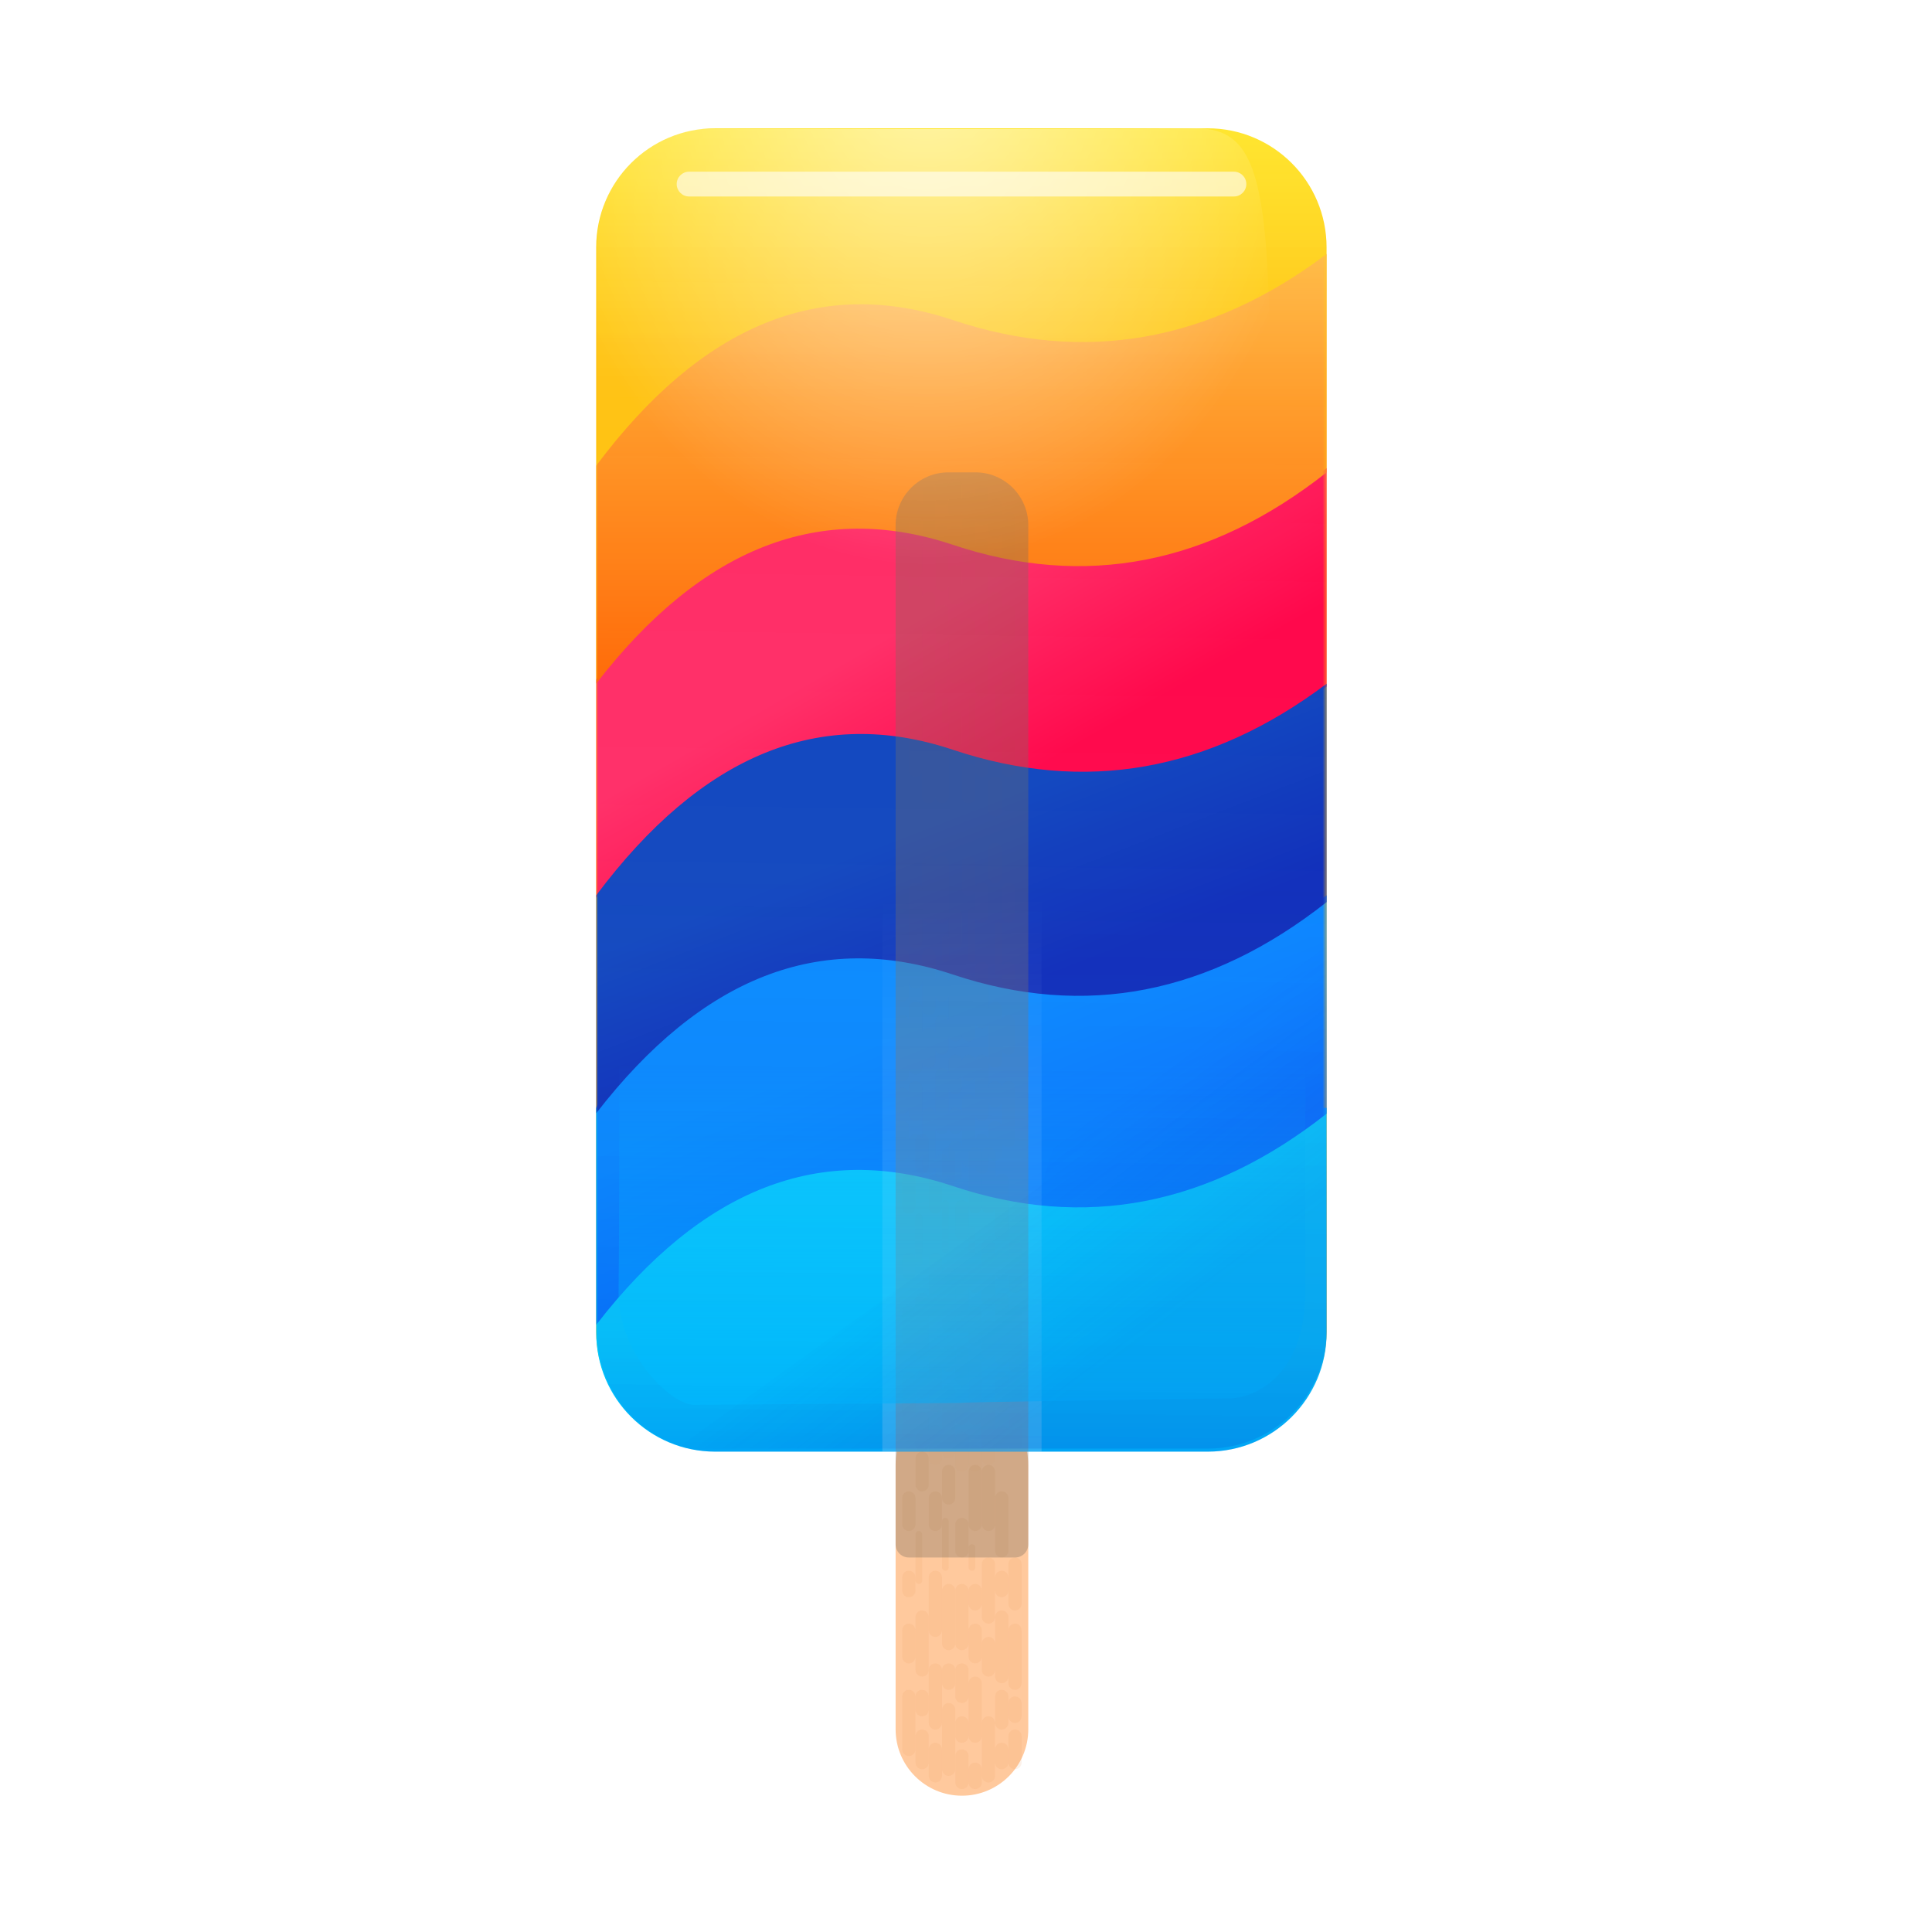 <svg width="512" height="512" viewBox="0 0 512 512" fill="none" xmlns="http://www.w3.org/2000/svg">
<path d="M272.506 388.271C272.506 378.55 264.635 370.67 254.926 370.67C245.217 370.67 237.346 378.55 237.346 388.271V458.28C237.346 468 245.217 475.88 254.926 475.88C264.635 475.88 272.506 468 272.506 458.28V388.271Z" fill="#FFC99D"/>
<path d="M320.05 34H189.5C172.103 34 158 48.119 158 65.535V352.858C158 370.275 172.103 384.394 189.5 384.394H320.05C337.447 384.394 351.55 370.275 351.55 352.858V65.535C351.55 48.119 337.447 34 320.05 34Z" fill="url(#paint0_linear)"/>
<path d="M158 293.596H351.55V353.163C351.55 370.58 337.447 384.699 320.05 384.699H189.5C172.103 384.699 158 370.58 158 353.163V293.596Z" fill="url(#paint1_linear)"/>
<path d="M189.034 34H323.618C339.082 34 351.618 46.55 351.618 62.032V132.22C351.618 147.701 339.082 160.251 323.618 160.251H186.234C170.77 160.251 158.234 147.701 158.234 132.22V64.835C158.234 47.805 172.024 34 189.034 34ZM189.734 293.596H320.118C337.515 293.596 351.618 307.715 351.618 325.132V353.163C351.618 370.58 337.515 384.699 320.118 384.699H189.734C172.337 384.699 158.234 370.58 158.234 353.163V325.132C158.234 307.715 172.337 293.596 189.734 293.596Z" fill="url(#paint2_linear)" fill-opacity="0.1"/>
<mask id="mask0" mask-type="alpha" maskUnits="userSpaceOnUse" x="158" y="113" width="194" height="127">
<path d="M351.55 113.539H158V239.681H351.55V113.539Z" fill="white"/>
</mask>
<g mask="url(#mask0)">
<path fill-rule="evenodd" clip-rule="evenodd" d="M158 237.912C186 201.716 217.5 189.458 252.5 201.138C287.5 212.817 320.539 206.411 351.618 181.917V124.051C320.539 147.411 287.5 153.251 252.5 141.571C217.5 129.891 186 142.755 158 180.163V237.912Z" fill="url(#paint3_linear)"/>
</g>
<mask id="mask1" mask-type="alpha" maskUnits="userSpaceOnUse" x="158" y="226" width="194" height="127">
<path d="M351.55 226.717H158V352.858H351.55V226.717Z" fill="white"/>
</mask>
<g mask="url(#mask1)">
<path fill-rule="evenodd" clip-rule="evenodd" d="M158 351.09C186 314.893 217.5 302.635 252.5 314.315C287.5 325.995 320.539 319.588 351.618 295.094V237.228C320.539 260.588 287.5 266.428 252.5 254.748C217.5 243.068 186 255.932 158 293.341V351.09Z" fill="url(#paint4_linear)"/>
</g>
<mask id="mask2" mask-type="alpha" maskUnits="userSpaceOnUse" x="158" y="170" width="194" height="127">
<path d="M351.55 170.654H158V296.795H351.55V170.654Z" fill="white"/>
</mask>
<g mask="url(#mask2)">
<path fill-rule="evenodd" clip-rule="evenodd" d="M158 295.027C186 258.83 217.5 246.572 252.5 258.252C287.5 269.932 320.539 263.525 351.618 239.031V181.165C320.539 204.525 287.5 210.365 252.5 198.685C217.5 187.005 186 199.869 158 237.278V295.027Z" fill="url(#paint5_linear)"/>
</g>
<mask id="mask3" mask-type="alpha" maskUnits="userSpaceOnUse" x="158" y="56" width="194" height="127">
<path d="M351.55 56.776H158V182.917H351.55V56.776Z" fill="white"/>
</mask>
<g mask="url(#mask3)">
<path fill-rule="evenodd" clip-rule="evenodd" d="M158 181.149C186 144.952 217.5 132.694 252.5 144.374C287.5 156.054 320.539 149.647 351.618 125.153V67.287C320.539 90.647 287.5 96.487 252.5 84.807C217.5 73.127 186 85.992 158 123.4V181.149Z" fill="url(#paint6_linear)"/>
</g>
<path d="M188.8 34H323.384C338.848 34 351.384 46.55 351.384 62.032V132.22C351.384 147.701 338.848 160.251 323.384 160.251H186C170.536 160.251 158 147.701 158 132.22V64.835C158 47.805 171.79 34 188.8 34Z" fill="url(#paint7_linear)" fill-opacity="0.1"/>
<path d="M251.346 125.181H258.506C266.238 125.181 272.506 131.456 272.506 139.197V409.25C272.506 411.185 270.939 412.754 269.006 412.754H240.846C238.913 412.754 237.346 411.185 237.346 409.25V139.197C237.346 131.456 243.614 125.181 251.346 125.181Z" fill="#75675B" fill-opacity="0.33"/>
<path d="M276.023 188.308H233.83L233.83 384.699H276.023L276.023 188.308Z" fill="url(#paint8_linear)" fill-opacity="0.5"/>
<g opacity="0.701">
<path opacity="0.701" d="M246.12 428.535C246.12 427.567 245.337 426.783 244.37 426.783C243.404 426.783 242.62 427.567 242.62 428.535V442.566C242.62 443.533 243.404 444.318 244.37 444.318C245.337 444.318 246.12 443.533 246.12 442.566V428.535Z" fill="#E49351" fill-opacity="0.25"/>
<path opacity="0.701" d="M270.732 432.042C270.732 431.074 269.949 430.29 268.982 430.29C268.016 430.29 267.232 431.074 267.232 432.042V446.072C267.232 447.04 268.016 447.824 268.982 447.824C269.949 447.824 270.732 447.04 270.732 446.072V432.042Z" fill="#E49351" fill-opacity="0.25"/>
<path opacity="0.701" d="M260.185 389.958C260.185 388.99 259.401 388.206 258.435 388.206C257.468 388.206 256.685 388.99 256.685 389.958V403.989C256.685 404.956 257.468 405.741 258.435 405.741C259.401 405.741 260.185 404.956 260.185 403.989V389.958Z" fill="#A15F29" fill-opacity="0.15"/>
<path opacity="0.701" d="M253.152 389.958C253.152 388.99 252.369 388.206 251.402 388.206C250.436 388.206 249.652 388.99 249.652 389.958V396.975C249.652 397.942 250.436 398.727 251.402 398.727C252.369 398.727 253.152 397.942 253.152 396.975V389.958Z" fill="#A15F29" fill-opacity="0.15"/>
<path opacity="0.701" d="M249.637 442.563C249.637 441.595 248.853 440.811 247.887 440.811C246.92 440.811 246.137 441.595 246.137 442.563V456.594C246.137 457.561 246.92 458.346 247.887 458.346C248.853 458.346 249.637 457.561 249.637 456.594V442.563Z" fill="#E49351" fill-opacity="0.25"/>
<path opacity="0.701" d="M263.701 414.507C263.701 413.539 262.917 412.755 261.951 412.755C260.984 412.755 260.201 413.539 260.201 414.507V428.538C260.201 429.505 260.984 430.29 261.951 430.29C262.917 430.29 263.701 429.505 263.701 428.538V414.507Z" fill="#E49351" fill-opacity="0.25"/>
<path opacity="0.701" d="M242.604 432.042C242.604 431.074 241.821 430.29 240.854 430.29C239.888 430.29 239.104 431.074 239.104 432.042V439.059C239.104 440.026 239.888 440.81 240.854 440.81C241.821 440.81 242.604 440.026 242.604 439.059V432.042Z" fill="#E49351" fill-opacity="0.25"/>
<path opacity="0.701" d="M256.668 403.986C256.668 403.018 255.885 402.234 254.918 402.234C253.952 402.234 253.168 403.018 253.168 403.986V411.003C253.168 411.97 253.952 412.755 254.918 412.755C255.885 412.755 256.668 411.97 256.668 411.003V403.986Z" fill="#A15F29" fill-opacity="0.15"/>
<path opacity="0.701" d="M242.604 396.971C242.604 396.004 241.821 395.219 240.854 395.219C239.888 395.219 239.104 396.004 239.104 396.971V403.988C239.104 404.956 239.888 405.74 240.854 405.74C241.821 405.74 242.604 404.956 242.604 403.988V396.971Z" fill="#A15F29" fill-opacity="0.15"/>
<path opacity="0.701" d="M249.637 396.971C249.637 396.004 248.853 395.219 247.887 395.219C246.92 395.219 246.137 396.004 246.137 396.971V403.988C246.137 404.956 246.92 405.74 247.887 405.74C248.853 405.74 249.637 404.956 249.637 403.988V396.971Z" fill="#A15F29" fill-opacity="0.15"/>
<path opacity="0.701" d="M246.12 386.451C246.12 385.483 245.337 384.699 244.37 384.699C243.404 384.699 242.62 385.483 242.62 386.451V393.468C242.62 394.435 243.404 395.22 244.37 395.22C245.337 395.22 246.12 394.435 246.12 393.468V386.451Z" fill="#A15F29" fill-opacity="0.15"/>
<path opacity="0.701" d="M242.604 449.576C242.604 448.609 241.821 447.824 240.854 447.824C239.888 447.824 239.104 448.609 239.104 449.576V463.607C239.104 464.575 239.888 465.359 240.854 465.359C241.821 465.359 242.604 464.575 242.604 463.607V449.576Z" fill="#E49351" fill-opacity="0.25"/>
<path opacity="0.701" d="M256.668 421.521C256.668 420.553 255.885 419.769 254.918 419.769C253.952 419.769 253.168 420.553 253.168 421.521V435.552C253.168 436.519 253.952 437.304 254.918 437.304C255.885 437.304 256.668 436.519 256.668 435.552V421.521Z" fill="#E49351" fill-opacity="0.25"/>
<path opacity="0.701" d="M253.152 453.083C253.152 452.116 252.369 451.331 251.402 451.331C250.436 451.331 249.652 452.116 249.652 453.083V468.868C249.652 469.835 250.436 470.62 251.402 470.62C252.369 470.62 253.152 469.835 253.152 468.868V453.083Z" fill="#E49351" fill-opacity="0.25"/>
<path opacity="0.701" d="M267.217 428.535C267.217 427.567 266.434 426.783 265.467 426.783C264.501 426.783 263.717 427.567 263.717 428.535V444.319C263.717 445.287 264.501 446.071 265.467 446.071C266.434 446.071 267.217 445.287 267.217 444.319V428.535Z" fill="#E49351" fill-opacity="0.25"/>
<path opacity="0.701" d="M249.637 418.013C249.637 417.046 248.853 416.261 247.887 416.261C246.92 416.261 246.137 417.046 246.137 418.013V432.044C246.137 433.012 246.92 433.796 247.887 433.796C248.853 433.796 249.637 433.012 249.637 432.044V418.013Z" fill="#E49351" fill-opacity="0.25"/>
<path opacity="0.701" d="M263.701 456.591C263.701 455.623 262.917 454.839 261.951 454.839C260.984 454.839 260.201 455.623 260.201 456.591V470.622C260.201 471.589 260.984 472.374 261.951 472.374C262.917 472.374 263.701 471.589 263.701 470.622V456.591Z" fill="#E49351" fill-opacity="0.25"/>
<path opacity="0.701" d="M260.185 446.069C260.185 445.102 259.401 444.317 258.435 444.317C257.468 444.317 256.685 445.102 256.685 446.069V460.1C256.685 461.068 257.468 461.852 258.435 461.852C259.401 461.852 260.185 461.068 260.185 460.1V446.069Z" fill="#E49351" fill-opacity="0.25"/>
<path opacity="0.701" d="M263.701 389.958C263.701 388.99 262.917 388.206 261.951 388.206C260.984 388.206 260.201 388.99 260.201 389.958V403.989C260.201 404.956 260.984 405.741 261.951 405.741C262.917 405.741 263.701 404.956 263.701 403.989V389.958Z" fill="#A15F29" fill-opacity="0.15"/>
<path opacity="0.701" d="M253.152 421.521C253.152 420.553 252.369 419.769 251.402 419.769C250.436 419.769 249.652 420.553 249.652 421.521V435.552C249.652 436.519 250.436 437.304 251.402 437.304C252.369 437.304 253.152 436.519 253.152 435.552V421.521Z" fill="#E49351" fill-opacity="0.25"/>
<path opacity="0.701" d="M267.217 396.971C267.217 396.004 266.434 395.219 265.467 395.219C264.501 395.219 263.717 396.004 263.717 396.971V411.002C263.717 411.97 264.501 412.754 265.467 412.754C266.434 412.754 267.217 411.97 267.217 411.002V396.971Z" fill="#A15F29" fill-opacity="0.15"/>
<path opacity="0.701" d="M242.604 418.013C242.604 417.046 241.821 416.261 240.854 416.261C239.888 416.261 239.104 417.046 239.104 418.013V421.523C239.104 422.491 239.888 423.275 240.854 423.275C241.821 423.275 242.604 422.491 242.604 421.523V418.013Z" fill="#E49351" fill-opacity="0.25"/>
<path opacity="0.701" d="M267.217 463.605C267.217 462.637 266.434 461.853 265.467 461.853C264.501 461.853 263.717 462.637 263.717 463.605V467.115C263.717 468.082 264.501 468.867 265.467 468.867C266.434 468.867 267.217 468.082 267.217 467.115V463.605Z" fill="#E49351" fill-opacity="0.25"/>
<path opacity="0.701" d="M249.637 463.605C249.637 462.637 248.853 461.853 247.887 461.853C246.92 461.853 246.137 462.637 246.137 463.605V470.622C246.137 471.589 246.92 472.374 247.887 472.374C248.853 472.374 249.637 471.589 249.637 470.622V463.605Z" fill="#E49351" fill-opacity="0.25"/>
<path opacity="0.701" d="M256.668 465.358C256.668 464.391 255.885 463.606 254.918 463.606C253.952 463.606 253.168 464.391 253.168 465.358V472.375C253.168 473.343 253.952 474.127 254.918 474.127C255.885 474.127 256.668 473.343 256.668 472.375V465.358Z" fill="#E49351" fill-opacity="0.25"/>
<path opacity="0.701" d="M263.701 435.549C263.701 434.581 262.917 433.797 261.951 433.797C260.984 433.797 260.201 434.581 260.201 435.549V442.566C260.201 443.533 260.984 444.318 261.951 444.318C262.917 444.318 263.701 443.533 263.701 442.566V435.549Z" fill="#E49351" fill-opacity="0.25"/>
<path opacity="0.701" d="M246.12 449.576C246.12 448.609 245.337 447.824 244.37 447.824C243.404 447.824 242.62 448.609 242.62 449.576V453.086C242.62 454.054 243.404 454.838 244.37 454.838C245.337 454.838 246.12 454.054 246.12 453.086V449.576Z" fill="#E49351" fill-opacity="0.25"/>
<path opacity="0.701" d="M260.185 421.521C260.185 420.553 259.401 419.769 258.435 419.769C257.468 419.769 256.685 420.553 256.685 421.521V425.031C256.685 425.998 257.468 426.783 258.435 426.783C259.401 426.783 260.185 425.998 260.185 425.031V421.521Z" fill="#E49351" fill-opacity="0.25"/>
<path opacity="0.701" d="M256.668 456.591C256.668 455.623 255.885 454.839 254.918 454.839C253.952 454.839 253.168 455.623 253.168 456.591V460.101C253.168 461.068 253.952 461.853 254.918 461.853C255.885 461.853 256.668 461.068 256.668 460.101V456.591Z" fill="#E49351" fill-opacity="0.25"/>
<path opacity="0.701" d="M253.152 442.563C253.152 441.595 252.369 440.811 251.402 440.811C250.436 440.811 249.652 441.595 249.652 442.563V446.073C249.652 447.04 250.436 447.825 251.402 447.825C252.369 447.825 253.152 447.04 253.152 446.073V442.563Z" fill="#E49351" fill-opacity="0.25"/>
<path opacity="0.701" d="M270.732 451.33C270.732 450.363 269.949 449.578 268.982 449.578C268.016 449.578 267.232 450.363 267.232 451.33V454.84C267.232 455.808 268.016 456.592 268.982 456.592C269.949 456.592 270.732 455.808 270.732 454.84V451.33Z" fill="#E49351" fill-opacity="0.25"/>
<path opacity="0.701" d="M270.732 414.507C270.732 413.539 269.949 412.755 268.982 412.755C268.016 412.755 267.232 413.539 267.232 414.507V425.031C267.232 425.998 268.016 426.783 268.982 426.783C269.949 426.783 270.732 425.998 270.732 425.031V414.507Z" fill="#E49351" fill-opacity="0.25"/>
<path opacity="0.701" d="M267.217 418.013C267.217 417.046 266.434 416.261 265.467 416.261C264.501 416.261 263.717 417.046 263.717 418.013V421.523C263.717 422.491 264.501 423.275 265.467 423.275C266.434 423.275 267.217 422.491 267.217 421.523V418.013Z" fill="#E49351" fill-opacity="0.25"/>
<path opacity="0.701" d="M246.12 460.098C246.12 459.13 245.337 458.346 244.37 458.346C243.404 458.346 242.62 459.13 242.62 460.098V467.115C242.62 468.082 243.404 468.867 244.37 468.867C245.337 468.867 246.12 468.082 246.12 467.115V460.098Z" fill="#E49351" fill-opacity="0.25"/>
<path opacity="0.701" d="M256.668 442.563C256.668 441.595 255.885 440.811 254.918 440.811C253.952 440.811 253.168 441.595 253.168 442.563V449.58C253.168 450.547 253.952 451.332 254.918 451.332C255.885 451.332 256.668 450.547 256.668 449.58V442.563Z" fill="#E49351" fill-opacity="0.25"/>
<path opacity="0.701" d="M260.185 468.865C260.185 467.897 259.401 467.113 258.435 467.113C257.468 467.113 256.685 467.897 256.685 468.865V472.375C256.685 473.343 257.468 474.127 258.435 474.127C259.401 474.127 260.185 473.343 260.185 472.375V468.865Z" fill="#E49351" fill-opacity="0.25"/>
<path opacity="0.701" d="M267.217 449.576C267.217 448.609 266.434 447.824 265.467 447.824C264.501 447.824 263.717 448.609 263.717 449.576V456.593C263.717 457.561 264.501 458.345 265.467 458.345C266.434 458.345 267.217 457.561 267.217 456.593V449.576Z" fill="#E49351" fill-opacity="0.25"/>
<path opacity="0.701" d="M260.185 432.042C260.185 431.074 259.401 430.29 258.435 430.29C257.468 430.29 256.685 431.074 256.685 432.042V439.059C256.685 440.026 257.468 440.81 258.435 440.81C259.401 440.81 260.185 440.026 260.185 439.059V432.042Z" fill="#E49351" fill-opacity="0.25"/>
<path opacity="0.701" d="M270.732 460.098C270.732 459.13 269.949 458.346 268.982 458.346C268.016 458.346 267.232 459.13 267.232 460.098V467.115C267.232 468.082 268.016 468.867 268.982 468.867C269.949 468.867 270.732 468.082 270.732 467.115V460.098Z" fill="#E49351" fill-opacity="0.25"/>
<path opacity="0.701" fill-rule="evenodd" clip-rule="evenodd" d="M242.62 412.755H244.378V418.893C244.378 419.376 243.987 419.769 243.503 419.769H243.495C243.012 419.769 242.62 419.376 242.62 418.893V412.755Z" fill="#E49351" fill-opacity="0.25"/>
<path opacity="0.701" fill-rule="evenodd" clip-rule="evenodd" d="M249.652 412.755H251.41V415.386C251.41 415.869 251.018 416.262 250.535 416.262H250.527C250.044 416.262 249.652 415.869 249.652 415.386V412.755Z" fill="#E49351" fill-opacity="0.25"/>
<path opacity="0.701" fill-rule="evenodd" clip-rule="evenodd" d="M256.685 412.755H258.443V415.386C258.443 415.869 258.051 416.262 257.568 416.262H257.56C257.076 416.262 256.685 415.869 256.685 415.386V412.755Z" fill="#E49351" fill-opacity="0.25"/>
<path opacity="0.701" fill-rule="evenodd" clip-rule="evenodd" d="M244.378 412.755H242.62V406.617C242.62 406.133 243.012 405.741 243.495 405.741H243.503C243.986 405.741 244.378 406.133 244.378 406.617V412.755Z" fill="#A15F29" fill-opacity="0.15"/>
<path opacity="0.701" fill-rule="evenodd" clip-rule="evenodd" d="M251.411 412.755H249.653V403.11C249.653 402.626 250.044 402.234 250.528 402.234H250.536C251.019 402.234 251.411 402.626 251.411 403.11V412.755Z" fill="#A15F29" fill-opacity="0.15"/>
<path opacity="0.701" fill-rule="evenodd" clip-rule="evenodd" d="M258.442 412.755H256.684V410.124C256.684 409.64 257.076 409.248 257.559 409.248H257.567C258.051 409.248 258.442 409.64 258.442 410.124V412.755Z" fill="#A15F29" fill-opacity="0.15"/>
</g>
<g opacity="0.37">
<path opacity="0.37" d="M246.12 344.367C246.12 343.399 245.337 342.615 244.37 342.615C243.404 342.615 242.62 343.399 242.62 344.367V358.398C242.62 359.365 243.404 360.15 244.37 360.15C245.337 360.15 246.12 359.365 246.12 358.398V344.367Z" fill="#A15F29" fill-opacity="0.1"/>
<path opacity="0.37" d="M270.732 347.874C270.732 346.906 269.949 346.122 268.982 346.122C268.016 346.122 267.232 346.906 267.232 347.874V361.905C267.232 362.872 268.016 363.657 268.982 363.657C269.949 363.657 270.732 362.872 270.732 361.905V347.874Z" fill="#A15F29" fill-opacity="0.1"/>
<path opacity="0.37" d="M260.185 305.79C260.185 304.822 259.401 304.038 258.435 304.038C257.468 304.038 256.685 304.822 256.685 305.79V319.821C256.685 320.789 257.468 321.573 258.435 321.573C259.401 321.573 260.185 320.789 260.185 319.821V305.79Z" fill="#A15F29" fill-opacity="0.1"/>
<path opacity="0.37" d="M253.152 305.79C253.152 304.822 252.369 304.038 251.402 304.038C250.436 304.038 249.652 304.822 249.652 305.79V312.807C249.652 313.775 250.436 314.559 251.402 314.559C252.369 314.559 253.152 313.775 253.152 312.807V305.79Z" fill="#A15F29" fill-opacity="0.1"/>
<path opacity="0.37" d="M249.637 358.395C249.637 357.427 248.853 356.643 247.887 356.643C246.92 356.643 246.137 357.427 246.137 358.395V372.426C246.137 373.393 246.92 374.178 247.887 374.178C248.853 374.178 249.637 373.393 249.637 372.426V358.395Z" fill="#A15F29" fill-opacity="0.1"/>
<path opacity="0.37" d="M263.701 330.339C263.701 329.371 262.917 328.587 261.951 328.587C260.984 328.587 260.201 329.371 260.201 330.339V344.37C260.201 345.337 260.984 346.122 261.951 346.122C262.917 346.122 263.701 345.337 263.701 344.37V330.339Z" fill="#A15F29" fill-opacity="0.1"/>
<path opacity="0.37" d="M242.604 347.874C242.604 346.906 241.821 346.122 240.854 346.122C239.888 346.122 239.104 346.906 239.104 347.874V354.891C239.104 355.858 239.888 356.643 240.854 356.643C241.821 356.643 242.604 355.858 242.604 354.891V347.874Z" fill="#A15F29" fill-opacity="0.1"/>
<path opacity="0.37" d="M256.668 319.818C256.668 318.85 255.885 318.066 254.918 318.066C253.952 318.066 253.168 318.85 253.168 319.818V326.835C253.168 327.803 253.952 328.587 254.918 328.587C255.885 328.587 256.668 327.803 256.668 326.835V319.818Z" fill="#A15F29" fill-opacity="0.1"/>
<path opacity="0.37" d="M242.604 312.804C242.604 311.836 241.821 311.052 240.854 311.052C239.888 311.052 239.104 311.836 239.104 312.804V319.821C239.104 320.788 239.888 321.573 240.854 321.573C241.821 321.573 242.604 320.788 242.604 319.821V312.804Z" fill="#A15F29" fill-opacity="0.1"/>
<path opacity="0.37" d="M249.637 312.804C249.637 311.836 248.853 311.052 247.887 311.052C246.92 311.052 246.137 311.836 246.137 312.804V319.821C246.137 320.788 246.92 321.573 247.887 321.573C248.853 321.573 249.637 320.788 249.637 319.821V312.804Z" fill="#A15F29" fill-opacity="0.1"/>
<path opacity="0.37" d="M246.12 302.283C246.12 301.315 245.337 300.531 244.37 300.531C243.404 300.531 242.62 301.315 242.62 302.283V309.3C242.62 310.268 243.404 311.052 244.37 311.052C245.337 311.052 246.12 310.268 246.12 309.3V302.283Z" fill="#A15F29" fill-opacity="0.1"/>
<path opacity="0.37" d="M242.604 365.409C242.604 364.441 241.821 363.657 240.854 363.657C239.888 363.657 239.104 364.441 239.104 365.409V379.44C239.104 380.407 239.888 381.192 240.854 381.192C241.821 381.192 242.604 380.407 242.604 379.44V365.409Z" fill="#A15F29" fill-opacity="0.1"/>
<path opacity="0.37" d="M256.668 337.353C256.668 336.385 255.885 335.601 254.918 335.601C253.952 335.601 253.168 336.385 253.168 337.353V351.384C253.168 352.351 253.952 353.136 254.918 353.136C255.885 353.136 256.668 352.351 256.668 351.384V337.353Z" fill="#A15F29" fill-opacity="0.1"/>
<path opacity="0.37" d="M253.152 368.916C253.152 367.948 252.369 367.164 251.402 367.164C250.436 367.164 249.652 367.948 249.652 368.916V384.7C249.652 385.668 250.436 386.452 251.402 386.452C252.369 386.452 253.152 385.668 253.152 384.7V368.916Z" fill="#A15F29" fill-opacity="0.1"/>
<path opacity="0.37" d="M267.217 344.367C267.217 343.399 266.434 342.615 265.467 342.615C264.501 342.615 263.717 343.399 263.717 344.367V360.151C263.717 361.119 264.501 361.903 265.467 361.903C266.434 361.903 267.217 361.119 267.217 360.151V344.367Z" fill="#A15F29" fill-opacity="0.1"/>
<path opacity="0.37" d="M249.637 333.846C249.637 332.878 248.853 332.094 247.887 332.094C246.92 332.094 246.137 332.878 246.137 333.846V347.877C246.137 348.844 246.92 349.629 247.887 349.629C248.853 349.629 249.637 348.844 249.637 347.877V333.846Z" fill="#A15F29" fill-opacity="0.1"/>
<path opacity="0.37" d="M263.701 372.423C263.701 371.455 262.917 370.671 261.951 370.671C260.984 370.671 260.201 371.455 260.201 372.423V386.454C260.201 387.421 260.984 388.206 261.951 388.206C262.917 388.206 263.701 387.421 263.701 386.454V372.423Z" fill="#A15F29" fill-opacity="0.1"/>
<path opacity="0.37" d="M260.185 361.902C260.185 360.934 259.401 360.15 258.435 360.15C257.468 360.15 256.685 360.934 256.685 361.902V375.933C256.685 376.9 257.468 377.685 258.435 377.685C259.401 377.685 260.185 376.9 260.185 375.933V361.902Z" fill="#A15F29" fill-opacity="0.1"/>
<path opacity="0.37" d="M263.701 305.79C263.701 304.822 262.917 304.038 261.951 304.038C260.984 304.038 260.201 304.822 260.201 305.79V319.821C260.201 320.789 260.984 321.573 261.951 321.573C262.917 321.573 263.701 320.789 263.701 319.821V305.79Z" fill="#A15F29" fill-opacity="0.1"/>
<path opacity="0.37" d="M253.152 337.353C253.152 336.385 252.369 335.601 251.402 335.601C250.436 335.601 249.652 336.385 249.652 337.353V351.384C249.652 352.351 250.436 353.136 251.402 353.136C252.369 353.136 253.152 352.351 253.152 351.384V337.353Z" fill="#A15F29" fill-opacity="0.1"/>
<path opacity="0.37" d="M267.217 312.804C267.217 311.836 266.434 311.052 265.467 311.052C264.501 311.052 263.717 311.836 263.717 312.804V326.835C263.717 327.802 264.501 328.587 265.467 328.587C266.434 328.587 267.217 327.802 267.217 326.835V312.804Z" fill="#A15F29" fill-opacity="0.1"/>
<path opacity="0.37" d="M242.604 333.846C242.604 332.878 241.821 332.094 240.854 332.094C239.888 332.094 239.104 332.878 239.104 333.846V337.356C239.104 338.323 239.888 339.108 240.854 339.108C241.821 339.108 242.604 338.323 242.604 337.356V333.846Z" fill="#A15F29" fill-opacity="0.1"/>
<path opacity="0.37" d="M267.217 379.437C267.217 378.469 266.434 377.685 265.467 377.685C264.501 377.685 263.717 378.469 263.717 379.437V382.947C263.717 383.914 264.501 384.699 265.467 384.699C266.434 384.699 267.217 383.914 267.217 382.947V379.437Z" fill="#A15F29" fill-opacity="0.1"/>
<path opacity="0.37" d="M249.637 379.437C249.637 378.469 248.853 377.685 247.887 377.685C246.92 377.685 246.137 378.469 246.137 379.437V386.454C246.137 387.421 246.92 388.206 247.887 388.206C248.853 388.206 249.637 387.421 249.637 386.454V379.437Z" fill="#A15F29" fill-opacity="0.1"/>
<path opacity="0.37" d="M256.668 381.19C256.668 380.222 255.885 379.438 254.918 379.438C253.952 379.438 253.168 380.222 253.168 381.19V388.207C253.168 389.175 253.952 389.959 254.918 389.959C255.885 389.959 256.668 389.175 256.668 388.207V381.19Z" fill="#A15F29" fill-opacity="0.1"/>
<path opacity="0.37" d="M263.701 351.381C263.701 350.413 262.917 349.629 261.951 349.629C260.984 349.629 260.201 350.413 260.201 351.381V358.398C260.201 359.365 260.984 360.15 261.951 360.15C262.917 360.15 263.701 359.365 263.701 358.398V351.381Z" fill="#A15F29" fill-opacity="0.1"/>
<path opacity="0.37" d="M246.12 365.409C246.12 364.441 245.337 363.657 244.37 363.657C243.404 363.657 242.62 364.441 242.62 365.409V368.919C242.62 369.886 243.404 370.671 244.37 370.671C245.337 370.671 246.12 369.886 246.12 368.919V365.409Z" fill="#A15F29" fill-opacity="0.1"/>
<path opacity="0.37" d="M260.185 337.353C260.185 336.385 259.401 335.601 258.435 335.601C257.468 335.601 256.685 336.385 256.685 337.353V340.863C256.685 341.83 257.468 342.615 258.435 342.615C259.401 342.615 260.185 341.83 260.185 340.863V337.353Z" fill="#A15F29" fill-opacity="0.1"/>
<path opacity="0.37" d="M256.668 372.423C256.668 371.455 255.885 370.671 254.918 370.671C253.952 370.671 253.168 371.455 253.168 372.423V375.933C253.168 376.901 253.952 377.685 254.918 377.685C255.885 377.685 256.668 376.901 256.668 375.933V372.423Z" fill="#A15F29" fill-opacity="0.1"/>
<path opacity="0.37" d="M253.152 358.395C253.152 357.427 252.369 356.643 251.402 356.643C250.436 356.643 249.652 357.427 249.652 358.395V361.905C249.652 362.872 250.436 363.657 251.402 363.657C252.369 363.657 253.152 362.872 253.152 361.905V358.395Z" fill="#A15F29" fill-opacity="0.1"/>
<path opacity="0.37" d="M270.732 367.162C270.732 366.195 269.949 365.41 268.982 365.41C268.016 365.41 267.232 366.195 267.232 367.162V370.672C267.232 371.64 268.016 372.424 268.982 372.424C269.949 372.424 270.732 371.64 270.732 370.672V367.162Z" fill="#A15F29" fill-opacity="0.1"/>
<path opacity="0.37" d="M270.732 330.339C270.732 329.371 269.949 328.587 268.982 328.587C268.016 328.587 267.232 329.371 267.232 330.339V340.863C267.232 341.83 268.016 342.615 268.982 342.615C269.949 342.615 270.732 341.83 270.732 340.863V330.339Z" fill="#A15F29" fill-opacity="0.1"/>
<path opacity="0.37" d="M267.217 333.846C267.217 332.878 266.434 332.094 265.467 332.094C264.501 332.094 263.717 332.878 263.717 333.846V337.356C263.717 338.323 264.501 339.108 265.467 339.108C266.434 339.108 267.217 338.323 267.217 337.356V333.846Z" fill="#A15F29" fill-opacity="0.1"/>
<path opacity="0.37" d="M246.12 375.93C246.12 374.962 245.337 374.178 244.37 374.178C243.404 374.178 242.62 374.962 242.62 375.93V382.947C242.62 383.914 243.404 384.699 244.37 384.699C245.337 384.699 246.12 383.914 246.12 382.947V375.93Z" fill="#A15F29" fill-opacity="0.1"/>
<path opacity="0.37" d="M256.668 358.395C256.668 357.427 255.885 356.643 254.918 356.643C253.952 356.643 253.168 357.427 253.168 358.395V365.412C253.168 366.379 253.952 367.164 254.918 367.164C255.885 367.164 256.668 366.379 256.668 365.412V358.395Z" fill="#A15F29" fill-opacity="0.1"/>
<path opacity="0.37" d="M260.185 384.697C260.185 383.73 259.401 382.945 258.435 382.945C257.468 382.945 256.685 383.73 256.685 384.697V388.207C256.685 389.175 257.468 389.959 258.435 389.959C259.401 389.959 260.185 389.175 260.185 388.207V384.697Z" fill="#A15F29" fill-opacity="0.1"/>
<path opacity="0.37" d="M267.217 365.409C267.217 364.441 266.434 363.657 265.467 363.657C264.501 363.657 263.717 364.441 263.717 365.409V372.426C263.717 373.393 264.501 374.178 265.467 374.178C266.434 374.178 267.217 373.393 267.217 372.426V365.409Z" fill="#A15F29" fill-opacity="0.1"/>
<path opacity="0.37" d="M260.185 347.874C260.185 346.906 259.401 346.122 258.435 346.122C257.468 346.122 256.685 346.906 256.685 347.874V354.891C256.685 355.858 257.468 356.643 258.435 356.643C259.401 356.643 260.185 355.858 260.185 354.891V347.874Z" fill="#A15F29" fill-opacity="0.1"/>
<path opacity="0.37" d="M270.732 375.93C270.732 374.962 269.949 374.178 268.982 374.178C268.016 374.178 267.232 374.962 267.232 375.93V382.947C267.232 383.914 268.016 384.699 268.982 384.699C269.949 384.699 270.732 383.914 270.732 382.947V375.93Z" fill="#A15F29" fill-opacity="0.1"/>
<path opacity="0.37" fill-rule="evenodd" clip-rule="evenodd" d="M242.62 328.587H244.378V334.725C244.378 335.209 243.987 335.601 243.503 335.601H243.495C243.012 335.601 242.62 335.209 242.62 334.725V328.587Z" fill="#A15F29" fill-opacity="0.1"/>
<path opacity="0.37" fill-rule="evenodd" clip-rule="evenodd" d="M249.652 328.587H251.41V331.218C251.41 331.702 251.018 332.094 250.535 332.094H250.527C250.044 332.094 249.652 331.702 249.652 331.218V328.587Z" fill="#A15F29" fill-opacity="0.1"/>
<path opacity="0.37" fill-rule="evenodd" clip-rule="evenodd" d="M256.685 328.587H258.443V331.218C258.443 331.702 258.051 332.094 257.568 332.094H257.56C257.076 332.094 256.685 331.702 256.685 331.218V328.587Z" fill="#A15F29" fill-opacity="0.1"/>
<path opacity="0.37" fill-rule="evenodd" clip-rule="evenodd" d="M244.378 328.587H242.62V322.449C242.62 321.965 243.012 321.573 243.495 321.573H243.503C243.986 321.573 244.378 321.965 244.378 322.449V328.587Z" fill="#A15F29" fill-opacity="0.1"/>
<path opacity="0.37" fill-rule="evenodd" clip-rule="evenodd" d="M251.411 328.587H249.653V318.942C249.653 318.458 250.044 318.066 250.528 318.066H250.536C251.019 318.066 251.411 318.458 251.411 318.942V328.587Z" fill="#A15F29" fill-opacity="0.1"/>
<path opacity="0.37" fill-rule="evenodd" clip-rule="evenodd" d="M258.442 328.587H256.684V325.956C256.684 325.472 257.076 325.08 257.559 325.08H257.567C258.051 325.08 258.442 325.472 258.442 325.956V328.587Z" fill="#A15F29" fill-opacity="0.1"/>
</g>
<g opacity="0.3">
<path opacity="0.3" d="M261.975 267.213C261.975 266.246 262.758 265.461 263.725 265.461C264.691 265.461 265.475 266.246 265.475 267.213V281.244C265.475 282.212 264.691 282.996 263.725 282.996C262.758 282.996 261.975 282.212 261.975 281.244V267.213Z" fill="#A15F29" fill-opacity="0.1"/>
<path opacity="0.3" d="M237.363 270.72C237.363 269.753 238.146 268.968 239.113 268.968C240.079 268.968 240.863 269.753 240.863 270.72V284.751C240.863 285.719 240.079 286.503 239.113 286.503C238.146 286.503 237.363 285.719 237.363 284.751V270.72Z" fill="#A15F29" fill-opacity="0.1"/>
<path opacity="0.3" d="M247.91 228.636C247.91 227.669 248.694 226.884 249.66 226.884C250.627 226.884 251.41 227.669 251.41 228.636V242.667C251.41 243.635 250.627 244.419 249.66 244.419C248.694 244.419 247.91 243.635 247.91 242.667V228.636Z" fill="#A15F29" fill-opacity="0.1"/>
<path opacity="0.3" d="M254.943 228.636C254.943 227.669 255.726 226.884 256.693 226.884C257.659 226.884 258.443 227.669 258.443 228.636V235.653C258.443 236.621 257.659 237.405 256.693 237.405C255.726 237.405 254.943 236.621 254.943 235.653V228.636Z" fill="#A15F29" fill-opacity="0.1"/>
<path opacity="0.3" d="M258.458 281.241C258.458 280.273 259.242 279.489 260.208 279.489C261.175 279.489 261.958 280.273 261.958 281.241V295.272C261.958 296.24 261.175 297.024 260.208 297.024C259.242 297.024 258.458 296.24 258.458 295.272V281.241Z" fill="#A15F29" fill-opacity="0.1"/>
<path opacity="0.3" d="M244.394 253.185C244.394 252.217 245.178 251.433 246.144 251.433C247.111 251.433 247.894 252.217 247.894 253.185V267.216C247.894 268.184 247.111 268.968 246.144 268.968C245.178 268.968 244.394 268.184 244.394 267.216V253.185Z" fill="#A15F29" fill-opacity="0.1"/>
<path opacity="0.3" d="M265.491 270.72C265.491 269.753 266.274 268.968 267.241 268.968C268.207 268.968 268.991 269.753 268.991 270.72V277.737C268.991 278.705 268.207 279.489 267.241 279.489C266.274 279.489 265.491 278.705 265.491 277.737V270.72Z" fill="#A15F29" fill-opacity="0.1"/>
<path opacity="0.3" d="M251.427 242.664C251.427 241.697 252.21 240.912 253.177 240.912C254.143 240.912 254.927 241.697 254.927 242.664V249.681C254.927 250.649 254.143 251.433 253.177 251.433C252.21 251.433 251.427 250.649 251.427 249.681V242.664Z" fill="#A15F29" fill-opacity="0.1"/>
<path opacity="0.3" d="M265.491 235.65C265.491 234.682 266.274 233.898 267.241 233.898C268.207 233.898 268.991 234.682 268.991 235.65V242.667C268.991 243.635 268.207 244.419 267.241 244.419C266.274 244.419 265.491 243.635 265.491 242.667V235.65Z" fill="#A15F29" fill-opacity="0.1"/>
<path opacity="0.3" d="M258.458 235.65C258.458 234.682 259.242 233.898 260.208 233.898C261.175 233.898 261.958 234.682 261.958 235.65V242.667C261.958 243.635 261.175 244.419 260.208 244.419C259.242 244.419 258.458 243.635 258.458 242.667V235.65Z" fill="#A15F29" fill-opacity="0.1"/>
<path opacity="0.3" d="M261.975 225.129C261.975 224.162 262.758 223.377 263.725 223.377C264.691 223.377 265.475 224.162 265.475 225.129V232.146C265.475 233.114 264.691 233.898 263.725 233.898C262.758 233.898 261.975 233.114 261.975 232.146V225.129Z" fill="#A15F29" fill-opacity="0.1"/>
<path opacity="0.3" d="M265.491 288.255C265.491 287.287 266.274 286.503 267.241 286.503C268.207 286.503 268.991 287.287 268.991 288.255V302.286C268.991 303.253 268.207 304.038 267.241 304.038C266.274 304.038 265.491 303.253 265.491 302.286V288.255Z" fill="#A15F29" fill-opacity="0.1"/>
<path opacity="0.3" d="M251.427 260.199C251.427 259.231 252.21 258.447 253.177 258.447C254.143 258.447 254.927 259.231 254.927 260.199V274.23C254.927 275.198 254.143 275.982 253.177 275.982C252.21 275.982 251.427 275.198 251.427 274.23V260.199Z" fill="#A15F29" fill-opacity="0.1"/>
<path opacity="0.3" d="M254.943 291.762C254.943 290.794 255.726 290.01 256.693 290.01C257.659 290.01 258.443 290.794 258.443 291.762V307.546C258.443 308.514 257.659 309.298 256.693 309.298C255.726 309.298 254.943 308.514 254.943 307.546V291.762Z" fill="#A15F29" fill-opacity="0.1"/>
<path opacity="0.3" d="M240.878 267.213C240.878 266.246 241.661 265.461 242.628 265.461C243.594 265.461 244.378 266.246 244.378 267.213V282.998C244.378 283.965 243.594 284.75 242.628 284.75C241.661 284.75 240.878 283.965 240.878 282.998V267.213Z" fill="#A15F29" fill-opacity="0.1"/>
<path opacity="0.3" d="M258.458 256.692C258.458 255.724 259.242 254.94 260.208 254.94C261.175 254.94 261.958 255.724 261.958 256.692V270.723C261.958 271.69 261.175 272.475 260.208 272.475C259.242 272.475 258.458 271.69 258.458 270.723V256.692Z" fill="#A15F29" fill-opacity="0.1"/>
<path opacity="0.3" d="M244.394 295.269C244.394 294.301 245.178 293.517 246.144 293.517C247.111 293.517 247.894 294.301 247.894 295.269V309.3C247.894 310.268 247.111 311.052 246.144 311.052C245.178 311.052 244.394 310.268 244.394 309.3V295.269Z" fill="#A15F29" fill-opacity="0.1"/>
<path opacity="0.3" d="M247.91 284.748C247.91 283.78 248.694 282.996 249.66 282.996C250.627 282.996 251.41 283.78 251.41 284.748V298.779C251.41 299.746 250.627 300.531 249.66 300.531C248.694 300.531 247.91 299.746 247.91 298.779V284.748Z" fill="#A15F29" fill-opacity="0.1"/>
<path opacity="0.3" d="M244.394 228.636C244.394 227.669 245.178 226.884 246.144 226.884C247.111 226.884 247.894 227.669 247.894 228.636V242.667C247.894 243.635 247.111 244.419 246.144 244.419C245.178 244.419 244.394 243.635 244.394 242.667V228.636Z" fill="#A15F29" fill-opacity="0.1"/>
<path opacity="0.3" d="M254.943 260.199C254.943 259.231 255.726 258.447 256.693 258.447C257.659 258.447 258.443 259.231 258.443 260.199V274.23C258.443 275.198 257.659 275.982 256.693 275.982C255.726 275.982 254.943 275.198 254.943 274.23V260.199Z" fill="#A15F29" fill-opacity="0.1"/>
<path opacity="0.3" d="M240.878 235.65C240.878 234.682 241.661 233.898 242.628 233.898C243.594 233.898 244.378 234.682 244.378 235.65V249.681C244.378 250.648 243.594 251.433 242.628 251.433C241.661 251.433 240.878 250.648 240.878 249.681V235.65Z" fill="#A15F29" fill-opacity="0.1"/>
<path opacity="0.3" d="M265.491 256.692C265.491 255.724 266.274 254.94 267.241 254.94C268.207 254.94 268.991 255.724 268.991 256.692V260.202C268.991 261.17 268.207 261.954 267.241 261.954C266.274 261.954 265.491 261.17 265.491 260.202V256.692Z" fill="#A15F29" fill-opacity="0.1"/>
<path opacity="0.3" d="M240.878 302.283C240.878 301.315 241.661 300.531 242.628 300.531C243.594 300.531 244.378 301.315 244.378 302.283V305.793C244.378 306.761 243.594 307.545 242.628 307.545C241.661 307.545 240.878 306.761 240.878 305.793V302.283Z" fill="#A15F29" fill-opacity="0.1"/>
<path opacity="0.3" d="M258.458 302.283C258.458 301.315 259.242 300.531 260.208 300.531C261.175 300.531 261.958 301.315 261.958 302.283V309.3C261.958 310.268 261.175 311.052 260.208 311.052C259.242 311.052 258.458 310.268 258.458 309.3V302.283Z" fill="#A15F29" fill-opacity="0.1"/>
<path opacity="0.3" d="M251.427 304.036C251.427 303.069 252.21 302.284 253.177 302.284C254.143 302.284 254.927 303.069 254.927 304.036V311.053C254.927 312.021 254.143 312.805 253.177 312.805C252.21 312.805 251.427 312.021 251.427 311.053V304.036Z" fill="#A15F29" fill-opacity="0.1"/>
<path opacity="0.3" d="M244.394 274.227C244.394 273.259 245.178 272.475 246.144 272.475C247.111 272.475 247.894 273.259 247.894 274.227V281.244C247.894 282.212 247.111 282.996 246.144 282.996C245.178 282.996 244.394 282.212 244.394 281.244V274.227Z" fill="#A15F29" fill-opacity="0.1"/>
<path opacity="0.3" d="M261.975 288.255C261.975 287.287 262.758 286.503 263.725 286.503C264.691 286.503 265.475 287.287 265.475 288.255V291.765C265.475 292.733 264.691 293.517 263.725 293.517C262.758 293.517 261.975 292.733 261.975 291.765V288.255Z" fill="#A15F29" fill-opacity="0.1"/>
<path opacity="0.3" d="M247.91 260.199C247.91 259.231 248.694 258.447 249.66 258.447C250.627 258.447 251.41 259.231 251.41 260.199V263.709C251.41 264.677 250.627 265.461 249.66 265.461C248.694 265.461 247.91 264.677 247.91 263.709V260.199Z" fill="#A15F29" fill-opacity="0.1"/>
<path opacity="0.3" d="M251.427 295.269C251.427 294.301 252.21 293.517 253.177 293.517C254.143 293.517 254.927 294.301 254.927 295.269V298.779C254.927 299.747 254.143 300.531 253.177 300.531C252.21 300.531 251.427 299.747 251.427 298.779V295.269Z" fill="#A15F29" fill-opacity="0.1"/>
<path opacity="0.3" d="M254.943 281.241C254.943 280.273 255.726 279.489 256.693 279.489C257.659 279.489 258.443 280.273 258.443 281.241V284.751C258.443 285.719 257.659 286.503 256.693 286.503C255.726 286.503 254.943 285.719 254.943 284.751V281.241Z" fill="#A15F29" fill-opacity="0.1"/>
<path opacity="0.3" d="M237.363 290.009C237.363 289.041 238.146 288.257 239.113 288.257C240.079 288.257 240.863 289.041 240.863 290.009V293.519C240.863 294.486 240.079 295.271 239.113 295.271C238.146 295.271 237.363 294.486 237.363 293.519V290.009Z" fill="#A15F29" fill-opacity="0.1"/>
<path opacity="0.3" d="M237.363 253.185C237.363 252.217 238.146 251.433 239.113 251.433C240.079 251.433 240.863 252.217 240.863 253.185V263.709C240.863 264.677 240.079 265.461 239.113 265.461C238.146 265.461 237.363 264.677 237.363 263.709V253.185Z" fill="#A15F29" fill-opacity="0.1"/>
<path opacity="0.3" d="M240.878 256.692C240.878 255.724 241.661 254.94 242.628 254.94C243.594 254.94 244.378 255.724 244.378 256.692V260.202C244.378 261.17 243.594 261.954 242.628 261.954C241.661 261.954 240.878 261.17 240.878 260.202V256.692Z" fill="#A15F29" fill-opacity="0.1"/>
<path opacity="0.3" d="M261.975 298.776C261.975 297.808 262.758 297.024 263.725 297.024C264.691 297.024 265.475 297.808 265.475 298.776V305.793C265.475 306.761 264.691 307.545 263.725 307.545C262.758 307.545 261.975 306.761 261.975 305.793V298.776Z" fill="#A15F29" fill-opacity="0.1"/>
<path opacity="0.3" d="M251.427 281.241C251.427 280.273 252.21 279.489 253.177 279.489C254.143 279.489 254.927 280.273 254.927 281.241V288.258C254.927 289.226 254.143 290.01 253.177 290.01C252.21 290.01 251.427 289.226 251.427 288.258V281.241Z" fill="#A15F29" fill-opacity="0.1"/>
<path opacity="0.3" d="M247.91 307.543C247.91 306.576 248.694 305.792 249.66 305.792C250.627 305.792 251.41 306.576 251.41 307.543V311.053C251.41 312.021 250.627 312.805 249.66 312.805C248.694 312.805 247.91 312.021 247.91 311.053V307.543Z" fill="#A15F29" fill-opacity="0.1"/>
<path opacity="0.3" d="M240.878 288.255C240.878 287.287 241.661 286.503 242.628 286.503C243.594 286.503 244.378 287.287 244.378 288.255V295.272C244.378 296.239 243.594 297.024 242.628 297.024C241.661 297.024 240.878 296.239 240.878 295.272V288.255Z" fill="#A15F29" fill-opacity="0.1"/>
<path opacity="0.3" d="M247.91 270.72C247.91 269.753 248.694 268.968 249.66 268.968C250.627 268.968 251.41 269.753 251.41 270.72V277.737C251.41 278.705 250.627 279.489 249.66 279.489C248.694 279.489 247.91 278.705 247.91 277.737V270.72Z" fill="#A15F29" fill-opacity="0.1"/>
<path opacity="0.3" d="M237.363 298.776C237.363 297.808 238.146 297.024 239.113 297.024C240.079 297.024 240.863 297.808 240.863 298.776V305.793C240.863 306.761 240.079 307.545 239.113 307.545C238.146 307.545 237.363 306.761 237.363 305.793V298.776Z" fill="#A15F29" fill-opacity="0.1"/>
<path opacity="0.3" fill-rule="evenodd" clip-rule="evenodd" d="M265.475 251.433H263.717V257.571C263.717 258.055 264.108 258.447 264.592 258.447H264.6C265.083 258.447 265.475 258.055 265.475 257.571V251.433Z" fill="#A15F29" fill-opacity="0.1"/>
<path opacity="0.3" fill-rule="evenodd" clip-rule="evenodd" d="M258.443 251.433H256.685V254.064C256.685 254.548 257.077 254.94 257.56 254.94H257.568C258.051 254.94 258.443 254.548 258.443 254.064V251.433Z" fill="#A15F29" fill-opacity="0.1"/>
<path opacity="0.3" fill-rule="evenodd" clip-rule="evenodd" d="M251.41 251.433H249.652V254.064C249.652 254.548 250.044 254.94 250.527 254.94H250.535C251.019 254.94 251.41 254.548 251.41 254.064V251.433Z" fill="#A15F29" fill-opacity="0.1"/>
<path opacity="0.3" fill-rule="evenodd" clip-rule="evenodd" d="M263.717 251.433H265.475V245.295C265.475 244.811 265.083 244.419 264.6 244.419H264.592C264.109 244.419 263.717 244.811 263.717 245.295V251.433Z" fill="#A15F29" fill-opacity="0.1"/>
<path opacity="0.3" fill-rule="evenodd" clip-rule="evenodd" d="M256.684 251.433H258.442V241.788C258.442 241.304 258.051 240.912 257.567 240.912H257.559C257.076 240.912 256.684 241.304 256.684 241.788V251.433Z" fill="#A15F29" fill-opacity="0.1"/>
<path opacity="0.3" fill-rule="evenodd" clip-rule="evenodd" d="M249.653 251.433H251.411V248.802C251.411 248.318 251.019 247.926 250.536 247.926H250.528C250.044 247.926 249.653 248.318 249.653 248.802V251.433Z" fill="#A15F29" fill-opacity="0.1"/>
</g>
<g opacity="0.3">
<path opacity="0.3" d="M261.975 172.528C261.975 173.495 262.758 174.28 263.725 174.28C264.691 174.28 265.475 173.495 265.475 172.528V158.497C265.475 157.529 264.691 156.745 263.725 156.745C262.758 156.745 261.975 157.529 261.975 158.497V172.528Z" fill="#A15F29" fill-opacity="0.1"/>
<path opacity="0.3" d="M237.363 169.021C237.363 169.988 238.146 170.773 239.113 170.773C240.079 170.773 240.863 169.988 240.863 169.021V154.99C240.863 154.022 240.079 153.238 239.113 153.238C238.146 153.238 237.363 154.022 237.363 154.99V169.021Z" fill="#A15F29" fill-opacity="0.1"/>
<path opacity="0.3" d="M247.91 211.104C247.91 212.072 248.694 212.856 249.66 212.856C250.627 212.856 251.41 212.072 251.41 211.104V197.074C251.41 196.106 250.627 195.322 249.66 195.322C248.694 195.322 247.91 196.106 247.91 197.074V211.104Z" fill="#A15F29" fill-opacity="0.1"/>
<path opacity="0.3" d="M254.943 211.104C254.943 212.072 255.726 212.856 256.693 212.856C257.659 212.856 258.443 212.072 258.443 211.104V204.087C258.443 203.12 257.659 202.336 256.693 202.336C255.726 202.336 254.943 203.12 254.943 204.087V211.104Z" fill="#A15F29" fill-opacity="0.1"/>
<path opacity="0.3" d="M258.458 158.5C258.458 159.467 259.242 160.252 260.208 160.252C261.175 160.252 261.958 159.467 261.958 158.5V144.469C261.958 143.501 261.175 142.717 260.208 142.717C259.242 142.717 258.458 143.501 258.458 144.469V158.5Z" fill="#A15F29" fill-opacity="0.1"/>
<path opacity="0.3" d="M244.394 186.556C244.394 187.523 245.178 188.308 246.144 188.308C247.111 188.308 247.894 187.523 247.894 186.556V172.525C247.894 171.557 247.111 170.773 246.144 170.773C245.178 170.773 244.394 171.557 244.394 172.525V186.556Z" fill="#A15F29" fill-opacity="0.1"/>
<path opacity="0.3" d="M265.491 169.021C265.491 169.988 266.274 170.773 267.241 170.773C268.207 170.773 268.991 169.988 268.991 169.021V162.004C268.991 161.036 268.207 160.252 267.241 160.252C266.274 160.252 265.491 161.036 265.491 162.004V169.021Z" fill="#A15F29" fill-opacity="0.1"/>
<path opacity="0.3" d="M251.427 197.076C251.427 198.044 252.21 198.828 253.177 198.828C254.143 198.828 254.927 198.044 254.927 197.076V190.059C254.927 189.092 254.143 188.307 253.177 188.307C252.21 188.307 251.427 189.092 251.427 190.059V197.076Z" fill="#A15F29" fill-opacity="0.1"/>
<path opacity="0.3" d="M265.491 204.091C265.491 205.058 266.274 205.843 267.241 205.843C268.207 205.843 268.991 205.058 268.991 204.091V197.074C268.991 196.106 268.207 195.322 267.241 195.322C266.274 195.322 265.491 196.106 265.491 197.074V204.091Z" fill="#A15F29" fill-opacity="0.1"/>
<path opacity="0.3" d="M258.458 204.091C258.458 205.058 259.242 205.843 260.208 205.843C261.175 205.843 261.958 205.058 261.958 204.091V197.074C261.958 196.106 261.175 195.322 260.208 195.322C259.242 195.322 258.458 196.106 258.458 197.074V204.091Z" fill="#A15F29" fill-opacity="0.1"/>
<path opacity="0.3" d="M261.975 214.612C261.975 215.579 262.758 216.364 263.725 216.364C264.691 216.364 265.475 215.579 265.475 214.612V207.595C265.475 206.627 264.691 205.843 263.725 205.843C262.758 205.843 261.975 206.627 261.975 207.595V214.612Z" fill="#A15F29" fill-opacity="0.1"/>
<path opacity="0.3" d="M265.491 151.486C265.491 152.454 266.274 153.238 267.241 153.238C268.207 153.238 268.991 152.454 268.991 151.486V137.455C268.991 136.487 268.207 135.703 267.241 135.703C266.274 135.703 265.491 136.487 265.491 137.455V151.486Z" fill="#A15F29" fill-opacity="0.1"/>
<path opacity="0.3" d="M251.427 179.542C251.427 180.509 252.21 181.294 253.177 181.294C254.143 181.294 254.927 180.509 254.927 179.542V165.511C254.927 164.543 254.143 163.759 253.177 163.759C252.21 163.759 251.427 164.543 251.427 165.511V179.542Z" fill="#A15F29" fill-opacity="0.1"/>
<path opacity="0.3" d="M254.943 147.979C254.943 148.947 255.726 149.731 256.693 149.731C257.659 149.731 258.443 148.947 258.443 147.979V132.195C258.443 131.227 257.659 130.443 256.693 130.443C255.726 130.443 254.943 131.227 254.943 132.195V147.979Z" fill="#A15F29" fill-opacity="0.1"/>
<path opacity="0.3" d="M240.878 172.528C240.878 173.495 241.661 174.28 242.628 174.28C243.594 174.28 244.378 173.495 244.378 172.528V156.743C244.378 155.775 243.594 154.991 242.628 154.991C241.661 154.991 240.878 155.775 240.878 156.743V172.528Z" fill="#A15F29" fill-opacity="0.1"/>
<path opacity="0.3" d="M258.458 183.049C258.458 184.016 259.242 184.801 260.208 184.801C261.175 184.801 261.958 184.016 261.958 183.049V169.018C261.958 168.05 261.175 167.266 260.208 167.266C259.242 167.266 258.458 168.05 258.458 169.018V183.049Z" fill="#A15F29" fill-opacity="0.1"/>
<path opacity="0.3" d="M244.394 144.472C244.394 145.439 245.178 146.224 246.144 146.224C247.111 146.224 247.894 145.439 247.894 144.472V130.441C247.894 129.473 247.111 128.689 246.144 128.689C245.178 128.689 244.394 129.473 244.394 130.441V144.472Z" fill="#A15F29" fill-opacity="0.1"/>
<path opacity="0.3" d="M247.91 154.993C247.91 155.96 248.694 156.745 249.66 156.745C250.627 156.745 251.41 155.96 251.41 154.993V140.962C251.41 139.994 250.627 139.21 249.66 139.21C248.694 139.21 247.91 139.994 247.91 140.962V154.993Z" fill="#A15F29" fill-opacity="0.1"/>
<path opacity="0.3" d="M244.394 211.104C244.394 212.072 245.178 212.856 246.144 212.856C247.111 212.856 247.894 212.072 247.894 211.104V197.074C247.894 196.106 247.111 195.322 246.144 195.322C245.178 195.322 244.394 196.106 244.394 197.074V211.104Z" fill="#A15F29" fill-opacity="0.1"/>
<path opacity="0.3" d="M254.943 179.542C254.943 180.509 255.726 181.294 256.693 181.294C257.659 181.294 258.443 180.509 258.443 179.542V165.511C258.443 164.543 257.659 163.759 256.693 163.759C255.726 163.759 254.943 164.543 254.943 165.511V179.542Z" fill="#A15F29" fill-opacity="0.1"/>
<path opacity="0.3" d="M240.878 204.091C240.878 205.058 241.661 205.843 242.628 205.843C243.594 205.843 244.378 205.058 244.378 204.091V190.06C244.378 189.092 243.594 188.308 242.628 188.308C241.661 188.308 240.878 189.092 240.878 190.06V204.091Z" fill="#A15F29" fill-opacity="0.1"/>
<path opacity="0.3" d="M265.491 183.049C265.491 184.016 266.274 184.801 267.241 184.801C268.207 184.801 268.991 184.016 268.991 183.049V179.539C268.991 178.571 268.207 177.787 267.241 177.787C266.274 177.787 265.491 178.571 265.491 179.539V183.049Z" fill="#A15F29" fill-opacity="0.1"/>
<path opacity="0.3" d="M240.878 137.458C240.878 138.425 241.661 139.21 242.628 139.21C243.594 139.21 244.378 138.425 244.378 137.458V133.948C244.378 132.98 243.594 132.196 242.628 132.196C241.661 132.196 240.878 132.98 240.878 133.948V137.458Z" fill="#A15F29" fill-opacity="0.1"/>
<path opacity="0.3" d="M258.458 137.458C258.458 138.425 259.242 139.21 260.208 139.21C261.175 139.21 261.958 138.425 261.958 137.458V130.441C261.958 129.473 261.175 128.689 260.208 128.689C259.242 128.689 258.458 129.473 258.458 130.441V137.458Z" fill="#A15F29" fill-opacity="0.1"/>
<path opacity="0.3" d="M251.427 135.705C251.427 136.672 252.21 137.457 253.177 137.457C254.143 137.457 254.927 136.672 254.927 135.705V128.688C254.927 127.72 254.143 126.936 253.177 126.936C252.21 126.936 251.427 127.72 251.427 128.688V135.705Z" fill="#A15F29" fill-opacity="0.1"/>
<path opacity="0.3" d="M244.394 165.514C244.394 166.481 245.178 167.266 246.144 167.266C247.111 167.266 247.894 166.481 247.894 165.514V158.497C247.894 157.529 247.111 156.745 246.144 156.745C245.178 156.745 244.394 157.529 244.394 158.497V165.514Z" fill="#A15F29" fill-opacity="0.1"/>
<path opacity="0.3" d="M261.975 151.486C261.975 152.454 262.758 153.238 263.725 153.238C264.691 153.238 265.475 152.454 265.475 151.486V147.976C265.475 147.008 264.691 146.224 263.725 146.224C262.758 146.224 261.975 147.008 261.975 147.976V151.486Z" fill="#A15F29" fill-opacity="0.1"/>
<path opacity="0.3" d="M247.91 179.542C247.91 180.509 248.694 181.294 249.66 181.294C250.627 181.294 251.41 180.509 251.41 179.542V176.032C251.41 175.064 250.627 174.28 249.66 174.28C248.694 174.28 247.91 175.064 247.91 176.032V179.542Z" fill="#A15F29" fill-opacity="0.1"/>
<path opacity="0.3" d="M251.427 144.472C251.427 145.439 252.21 146.224 253.177 146.224C254.143 146.224 254.927 145.439 254.927 144.472V140.962C254.927 139.994 254.143 139.21 253.177 139.21C252.21 139.21 251.427 139.994 251.427 140.962V144.472Z" fill="#A15F29" fill-opacity="0.1"/>
<path opacity="0.3" d="M254.943 158.5C254.943 159.467 255.726 160.252 256.693 160.252C257.659 160.252 258.443 159.467 258.443 158.5V154.99C258.443 154.022 257.659 153.238 256.693 153.238C255.726 153.238 254.943 154.022 254.943 154.99V158.5Z" fill="#A15F29" fill-opacity="0.1"/>
<path opacity="0.3" d="M237.363 149.732C237.363 150.7 238.146 151.484 239.113 151.484C240.079 151.484 240.863 150.7 240.863 149.732V146.222C240.863 145.255 240.079 144.47 239.113 144.47C238.146 144.47 237.363 145.255 237.363 146.222V149.732Z" fill="#A15F29" fill-opacity="0.1"/>
<path opacity="0.3" d="M237.363 186.556C237.363 187.523 238.146 188.308 239.113 188.308C240.079 188.308 240.863 187.523 240.863 186.556V176.032C240.863 175.064 240.079 174.28 239.113 174.28C238.146 174.28 237.363 175.064 237.363 176.032V186.556Z" fill="#A15F29" fill-opacity="0.1"/>
<path opacity="0.3" d="M240.878 183.049C240.878 184.016 241.661 184.801 242.628 184.801C243.594 184.801 244.378 184.016 244.378 183.049V179.539C244.378 178.571 243.594 177.787 242.628 177.787C241.661 177.787 240.878 178.571 240.878 179.539V183.049Z" fill="#A15F29" fill-opacity="0.1"/>
<path opacity="0.3" d="M261.975 140.965C261.975 141.932 262.758 142.717 263.725 142.717C264.691 142.717 265.475 141.932 265.475 140.965V133.948C265.475 132.98 264.691 132.196 263.725 132.196C262.758 132.196 261.975 132.98 261.975 133.948V140.965Z" fill="#A15F29" fill-opacity="0.1"/>
<path opacity="0.3" d="M251.427 158.5C251.427 159.467 252.21 160.252 253.177 160.252C254.143 160.252 254.927 159.467 254.927 158.5V151.483C254.927 150.515 254.143 149.731 253.177 149.731C252.21 149.731 251.427 150.515 251.427 151.483V158.5Z" fill="#A15F29" fill-opacity="0.1"/>
<path opacity="0.3" d="M247.91 132.197C247.91 133.165 248.694 133.949 249.66 133.949C250.627 133.949 251.41 133.165 251.41 132.197V128.687C251.41 127.72 250.627 126.935 249.66 126.935C248.694 126.935 247.91 127.72 247.91 128.687V132.197Z" fill="#A15F29" fill-opacity="0.1"/>
<path opacity="0.3" d="M240.878 151.486C240.878 152.454 241.661 153.238 242.628 153.238C243.594 153.238 244.378 152.454 244.378 151.486V144.469C244.378 143.501 243.594 142.717 242.628 142.717C241.661 142.717 240.878 143.501 240.878 144.469V151.486Z" fill="#A15F29" fill-opacity="0.1"/>
<path opacity="0.3" d="M247.91 169.021C247.91 169.988 248.694 170.773 249.66 170.773C250.627 170.773 251.41 169.988 251.41 169.021V162.004C251.41 161.036 250.627 160.252 249.66 160.252C248.694 160.252 247.91 161.036 247.91 162.004V169.021Z" fill="#A15F29" fill-opacity="0.1"/>
<path opacity="0.3" d="M237.363 140.965C237.363 141.932 238.146 142.717 239.113 142.717C240.079 142.717 240.863 141.932 240.863 140.965V133.948C240.863 132.98 240.079 132.196 239.113 132.196C238.146 132.196 237.363 132.98 237.363 133.948V140.965Z" fill="#A15F29" fill-opacity="0.1"/>
<path opacity="0.3" fill-rule="evenodd" clip-rule="evenodd" d="M265.475 188.308H263.717V182.17C263.717 181.686 264.108 181.294 264.592 181.294H264.6C265.083 181.294 265.475 181.686 265.475 182.17V188.308Z" fill="#A15F29" fill-opacity="0.1"/>
<path opacity="0.3" fill-rule="evenodd" clip-rule="evenodd" d="M258.443 188.308H256.685V185.677C256.685 185.193 257.077 184.801 257.56 184.801H257.568C258.051 184.801 258.443 185.193 258.443 185.677V188.308Z" fill="#A15F29" fill-opacity="0.1"/>
<path opacity="0.3" fill-rule="evenodd" clip-rule="evenodd" d="M251.41 188.308H249.652V185.677C249.652 185.193 250.044 184.801 250.527 184.801H250.535C251.019 184.801 251.41 185.193 251.41 185.677V188.308Z" fill="#A15F29" fill-opacity="0.1"/>
<path opacity="0.3" fill-rule="evenodd" clip-rule="evenodd" d="M263.717 188.308H265.475V194.446C265.475 194.929 265.083 195.322 264.6 195.322H264.592C264.109 195.322 263.717 194.929 263.717 194.446V188.308Z" fill="#A15F29" fill-opacity="0.1"/>
<path opacity="0.3" fill-rule="evenodd" clip-rule="evenodd" d="M256.684 188.308H258.442V197.953C258.442 198.436 258.051 198.829 257.567 198.829H257.559C257.076 198.829 256.684 198.436 256.684 197.953V188.308Z" fill="#A15F29" fill-opacity="0.1"/>
<path opacity="0.3" fill-rule="evenodd" clip-rule="evenodd" d="M249.653 188.308H251.411V190.939C251.411 191.422 251.019 191.815 250.536 191.815H250.528C250.044 191.815 249.653 191.422 249.653 190.939V188.308Z" fill="#A15F29" fill-opacity="0.1"/>
</g>
<path d="M320.118 34H189.734C172.337 34 158.234 48.119 158.234 65.535V353.163C158.234 370.58 172.337 384.699 189.734 384.699H320.118C337.515 384.699 351.618 370.58 351.618 353.163V65.535C351.618 48.119 337.515 34 320.118 34Z" fill="url(#paint9_linear)" fill-opacity="0.15"/>
<path fill-rule="evenodd" clip-rule="evenodd" d="M202.532 207.491H307.425C328.688 207.491 345.925 224.747 345.925 246.034C345.925 278.152 345.925 310.269 345.925 342.386C345.925 365.384 331.58 370.566 326.071 370.566C183.989 372.568 325.922 371.192 183.782 372.319C177.135 371.816 163.707 358.307 163.928 342.386C164.112 329.073 164.147 296.984 164.032 246.121C163.984 224.834 181.182 207.539 202.445 207.491C202.474 207.491 202.503 207.491 202.532 207.491Z" fill="url(#paint10_linear)" fill-opacity="0.51"/>
<path d="M320.118 383.89H179.331L276.09 314.066L351.618 66.853V352.355C351.618 369.771 337.515 383.89 320.118 383.89Z" fill="url(#paint11_linear)" fill-opacity="0.15"/>
<path opacity="0.663" d="M317.092 34C316.908 34.309 177.408 34.236 177.408 34C149.067 34 155.021 79.189 155.021 248.014C155.021 346.654 335.646 452.361 335.646 260.685C335.646 69.01 343.086 34.236 317.092 34Z" fill="url(#paint12_radial)" fill-opacity="0.89"/>
<g opacity="0.592" filter="url(#filter0_f)">
<path d="M327.006 45.498H182.612C180.8 45.498 179.331 46.969 179.331 48.784C179.331 50.598 180.8 52.069 182.612 52.069H327.006C328.818 52.069 330.287 50.598 330.287 48.784C330.287 46.969 328.818 45.498 327.006 45.498Z" fill="white"/>
</g>
<defs>
<filter id="filter0_f" x="177.331" y="43.498" width="154.957" height="10.571" filterUnits="userSpaceOnUse" color-interpolation-filters="sRGB">
<feFlood flood-opacity="0" result="BackgroundImageFix"/>
<feBlend mode="normal" in="SourceGraphic" in2="BackgroundImageFix" result="shape"/>
<feGaussianBlur stdDeviation="1" result="effect1_foregroundBlur"/>
</filter>
<linearGradient id="paint0_linear" x1="254.775" y1="34" x2="254.775" y2="95.135" gradientUnits="userSpaceOnUse">
<stop stop-color="#FFE000"/>
<stop offset="1" stop-color="#FFBE00"/>
</linearGradient>
<linearGradient id="paint1_linear" x1="254.775" y1="355.688" x2="254.775" y2="384.699" gradientUnits="userSpaceOnUse">
<stop stop-color="#00CCFF"/>
<stop offset="1" stop-color="#00BBFF"/>
</linearGradient>
<linearGradient id="paint2_linear" x1="254.926" y1="34" x2="254.926" y2="236.146" gradientUnits="userSpaceOnUse">
<stop stop-color="white"/>
<stop offset="1" stop-color="white" stop-opacity="0"/>
</linearGradient>
<linearGradient id="paint3_linear" x1="237.266" y1="167.476" x2="262.082" y2="210.961" gradientUnits="userSpaceOnUse">
<stop stop-color="#FF2863"/>
<stop offset="1" stop-color="#FF0046"/>
</linearGradient>
<linearGradient id="paint4_linear" x1="243.75" y1="271.316" x2="264.253" y2="322.577" gradientUnits="userSpaceOnUse">
<stop stop-color="#0086FF"/>
<stop offset="1" stop-color="#0071FF"/>
</linearGradient>
<linearGradient id="paint5_linear" x1="243.184" y1="219.709" x2="260.921" y2="265.572" gradientUnits="userSpaceOnUse">
<stop stop-color="#0941BD"/>
<stop offset="1" stop-color="#0626B8"/>
</linearGradient>
<linearGradient id="paint6_linear" x1="254.809" y1="67.287" x2="254.809" y2="181.149" gradientUnits="userSpaceOnUse">
<stop stop-color="#FFB73E"/>
<stop offset="1" stop-color="#FF6600"/>
</linearGradient>
<linearGradient id="paint7_linear" x1="254.692" y1="34" x2="254.692" y2="160.251" gradientUnits="userSpaceOnUse">
<stop stop-color="white"/>
<stop offset="0.576" stop-color="white" stop-opacity="0"/>
</linearGradient>
<linearGradient id="paint8_linear" x1="254.815" y1="237.936" x2="257.227" y2="384.661" gradientUnits="userSpaceOnUse">
<stop stop-color="white" stop-opacity="0"/>
<stop offset="1" stop-color="white" stop-opacity="0.421"/>
</linearGradient>
<linearGradient id="paint9_linear" x1="254.912" y1="37.221" x2="250.118" y2="384.653" gradientUnits="userSpaceOnUse">
<stop stop-color="white" stop-opacity="0"/>
<stop offset="0.55" stop-color="white" stop-opacity="0.324"/>
<stop offset="1" stop-color="#0626B8"/>
</linearGradient>
<linearGradient id="paint10_linear" x1="254.925" y1="282.057" x2="254.925" y2="372.319" gradientUnits="userSpaceOnUse">
<stop stop-color="#00BBFF" stop-opacity="0"/>
<stop offset="1" stop-color="#00BBFF"/>
</linearGradient>
<linearGradient id="paint11_linear" x1="285.578" y1="367.761" x2="252.551" y2="323.191" gradientUnits="userSpaceOnUse">
<stop stop-color="#0626B8"/>
<stop offset="1" stop-color="#0626B8" stop-opacity="0"/>
</linearGradient>
<radialGradient id="paint12_radial" cx="0" cy="0" r="1" gradientUnits="userSpaceOnUse" gradientTransform="translate(245.566 16.458) rotate(180) scale(105.599 133.269)">
<stop stop-color="white"/>
<stop offset="1" stop-color="white" stop-opacity="0"/>
</radialGradient>
</defs>
</svg>
